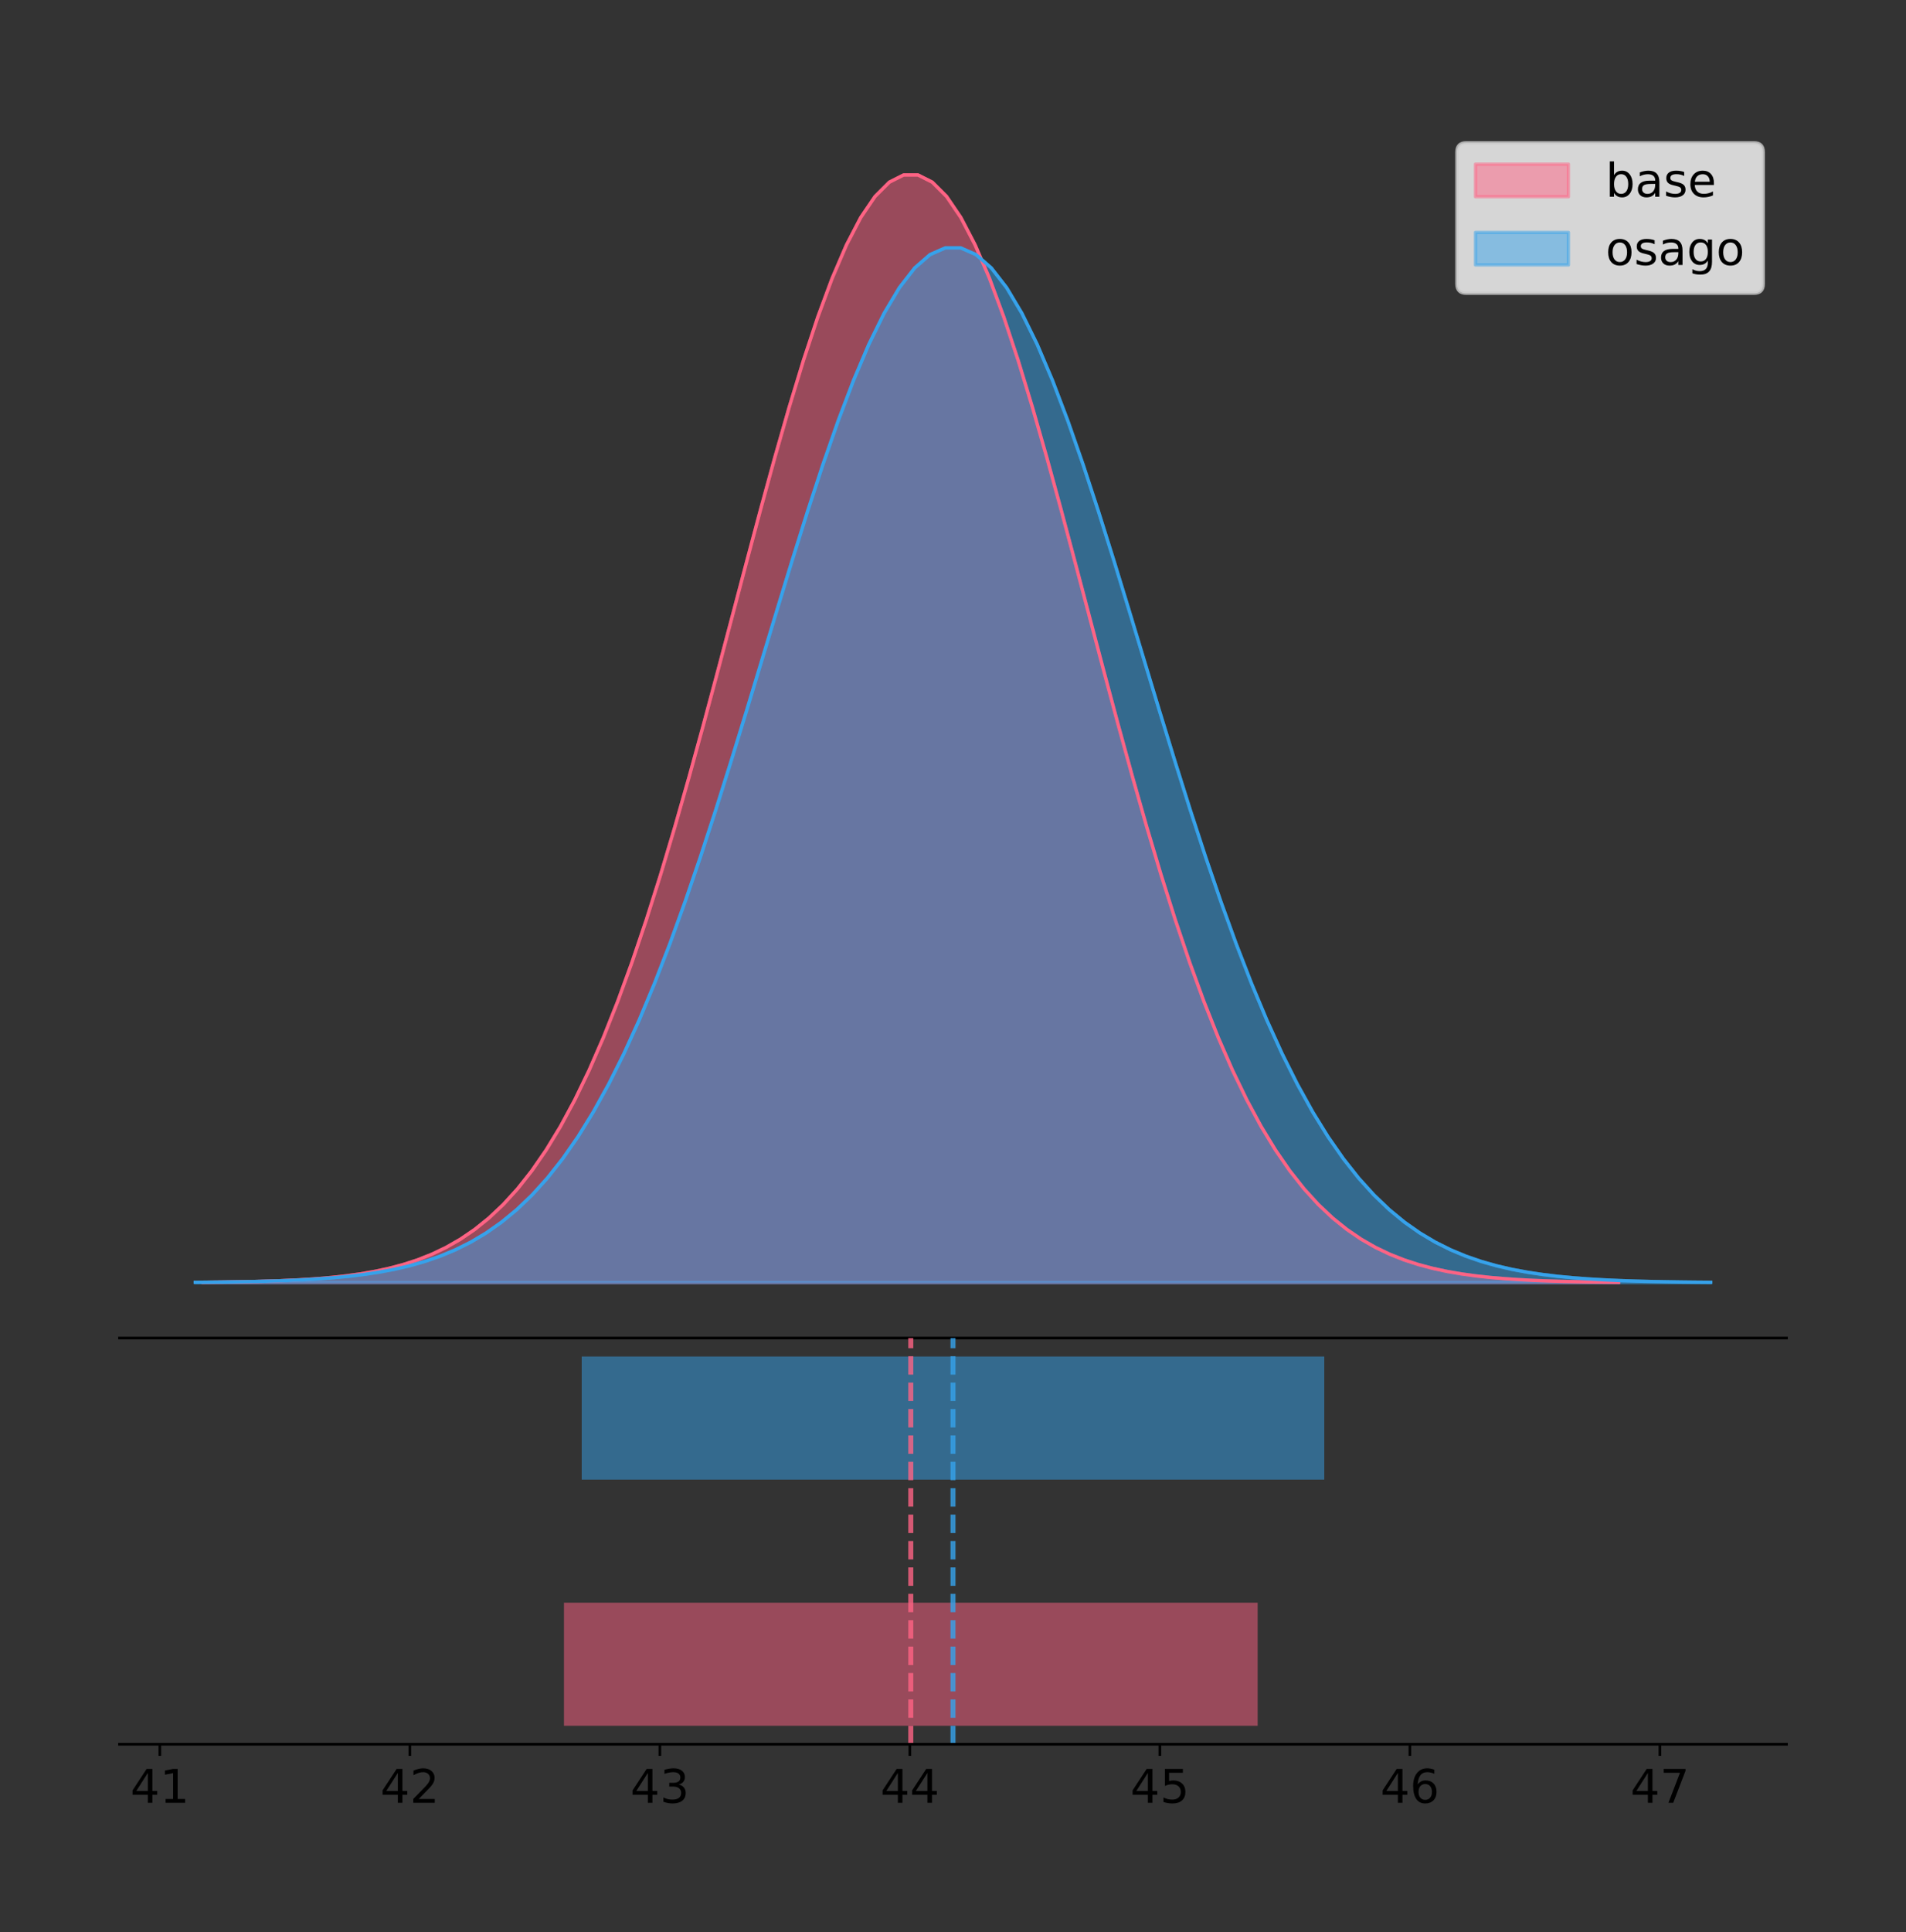 <?xml version="1.0" encoding="utf-8" standalone="no"?>
<!DOCTYPE svg PUBLIC "-//W3C//DTD SVG 1.1//EN"
  "http://www.w3.org/Graphics/SVG/1.1/DTD/svg11.dtd">
<!-- Created with matplotlib (https://matplotlib.org/) -->
<svg height="581.789pt" version="1.1" viewBox="0 0 574.2 581.789" width="574.2pt" xmlns="http://www.w3.org/2000/svg" xmlns:xlink="http://www.w3.org/1999/xlink">
 <rect x="0" y="0" width="574.2" height="581.789" fill="#333333" stroke="none"/>
 <defs>
  <style type="text/css">
*{stroke-linecap:butt;stroke-linejoin:round;}
  </style>
 </defs>
 <g id="figure_1">
  <g id="patch_1">
   <path d="M 0 581.789 
L 574.2 581.789 
L 574.2 0 
L 0 0 
z
" style="fill:none;"/>
  </g>
  <g id="axes_1">
   <g id="patch_2">
    <path d="M 36 402.93 
L 538.2 402.93 
L 538.2 36 
L 36 36 
z
" style="fill:none;"/>
   </g>
   <g id="PolyCollection_1">
    <defs>
     <path d="M 61.141 -195.538 
L 61.141 -195.65 
L 65.449 -195.692 
L 69.757 -195.749 
L 74.065 -195.825 
L 78.373 -195.925 
L 82.681 -196.058 
L 86.989 -196.23 
L 91.297 -196.455 
L 95.605 -196.744 
L 99.913 -197.115 
L 104.221 -197.585 
L 108.529 -198.179 
L 112.837 -198.923 
L 117.145 -199.848 
L 121.453 -200.99 
L 125.761 -202.39 
L 130.069 -204.093 
L 134.377 -206.151 
L 138.685 -208.617 
L 142.993 -211.552 
L 147.301 -215.017 
L 151.609 -219.078 
L 155.917 -223.801 
L 160.225 -229.25 
L 164.533 -235.488 
L 168.841 -242.572 
L 173.149 -250.552 
L 177.457 -259.468 
L 181.765 -269.344 
L 186.073 -280.192 
L 190.381 -292.002 
L 194.689 -304.744 
L 198.997 -318.365 
L 203.305 -332.786 
L 207.613 -347.901 
L 211.921 -363.58 
L 216.229 -379.667 
L 220.536 -395.98 
L 224.844 -412.318 
L 229.152 -428.462 
L 233.46 -444.18 
L 237.768 -459.23 
L 242.076 -473.372 
L 246.384 -486.366 
L 250.692 -497.987 
L 255 -508.025 
L 259.308 -516.294 
L 263.616 -522.64 
L 267.924 -526.94 
L 272.232 -529.111 
L 276.54 -529.111 
L 280.848 -526.94 
L 285.156 -522.64 
L 289.464 -516.294 
L 293.772 -508.025 
L 298.08 -497.987 
L 302.388 -486.366 
L 306.696 -473.372 
L 311.004 -459.23 
L 315.312 -444.18 
L 319.62 -428.462 
L 323.928 -412.318 
L 328.236 -395.98 
L 332.544 -379.667 
L 336.852 -363.58 
L 341.16 -347.901 
L 345.468 -332.786 
L 349.776 -318.365 
L 354.084 -304.744 
L 358.392 -292.002 
L 362.7 -280.192 
L 367.008 -269.344 
L 371.316 -259.468 
L 375.624 -250.552 
L 379.932 -242.572 
L 384.24 -235.488 
L 388.548 -229.25 
L 392.856 -223.801 
L 397.164 -219.078 
L 401.472 -215.017 
L 405.78 -211.552 
L 410.088 -208.617 
L 414.396 -206.151 
L 418.704 -204.093 
L 423.012 -202.39 
L 427.32 -200.99 
L 431.628 -199.848 
L 435.936 -198.923 
L 440.244 -198.179 
L 444.552 -197.585 
L 448.86 -197.115 
L 453.168 -196.744 
L 457.476 -196.455 
L 461.784 -196.23 
L 466.091 -196.058 
L 470.399 -195.925 
L 474.707 -195.825 
L 479.015 -195.749 
L 483.323 -195.692 
L 487.631 -195.65 
L 487.631 -195.538 
L 487.631 -195.538 
L 483.323 -195.538 
L 479.015 -195.538 
L 474.707 -195.538 
L 470.399 -195.538 
L 466.091 -195.538 
L 461.784 -195.538 
L 457.476 -195.538 
L 453.168 -195.538 
L 448.86 -195.538 
L 444.552 -195.538 
L 440.244 -195.538 
L 435.936 -195.538 
L 431.628 -195.538 
L 427.32 -195.538 
L 423.012 -195.538 
L 418.704 -195.538 
L 414.396 -195.538 
L 410.088 -195.538 
L 405.78 -195.538 
L 401.472 -195.538 
L 397.164 -195.538 
L 392.856 -195.538 
L 388.548 -195.538 
L 384.24 -195.538 
L 379.932 -195.538 
L 375.624 -195.538 
L 371.316 -195.538 
L 367.008 -195.538 
L 362.7 -195.538 
L 358.392 -195.538 
L 354.084 -195.538 
L 349.776 -195.538 
L 345.468 -195.538 
L 341.16 -195.538 
L 336.852 -195.538 
L 332.544 -195.538 
L 328.236 -195.538 
L 323.928 -195.538 
L 319.62 -195.538 
L 315.312 -195.538 
L 311.004 -195.538 
L 306.696 -195.538 
L 302.388 -195.538 
L 298.08 -195.538 
L 293.772 -195.538 
L 289.464 -195.538 
L 285.156 -195.538 
L 280.848 -195.538 
L 276.54 -195.538 
L 272.232 -195.538 
L 267.924 -195.538 
L 263.616 -195.538 
L 259.308 -195.538 
L 255 -195.538 
L 250.692 -195.538 
L 246.384 -195.538 
L 242.076 -195.538 
L 237.768 -195.538 
L 233.46 -195.538 
L 229.152 -195.538 
L 224.844 -195.538 
L 220.536 -195.538 
L 216.229 -195.538 
L 211.921 -195.538 
L 207.613 -195.538 
L 203.305 -195.538 
L 198.997 -195.538 
L 194.689 -195.538 
L 190.381 -195.538 
L 186.073 -195.538 
L 181.765 -195.538 
L 177.457 -195.538 
L 173.149 -195.538 
L 168.841 -195.538 
L 164.533 -195.538 
L 160.225 -195.538 
L 155.917 -195.538 
L 151.609 -195.538 
L 147.301 -195.538 
L 142.993 -195.538 
L 138.685 -195.538 
L 134.377 -195.538 
L 130.069 -195.538 
L 125.761 -195.538 
L 121.453 -195.538 
L 117.145 -195.538 
L 112.837 -195.538 
L 108.529 -195.538 
L 104.221 -195.538 
L 99.913 -195.538 
L 95.605 -195.538 
L 91.297 -195.538 
L 86.989 -195.538 
L 82.681 -195.538 
L 78.373 -195.538 
L 74.065 -195.538 
L 69.757 -195.538 
L 65.449 -195.538 
L 61.141 -195.538 
z
" id="m9de1283a57" style="stroke:#ff6384;stroke-opacity:0.5;"/>
    </defs>
    <g clip-path="url(#pf1cde0e4bb)">
     <use style="fill:#ff6384;fill-opacity:0.5;stroke:#ff6384;stroke-opacity:0.5;" x="0" xlink:href="#m9de1283a57" y="581.789"/>
    </g>
   </g>
   <g id="PolyCollection_2">
    <defs>
     <path d="M 58.827 -195.538 
L 58.827 -195.643 
L 63.439 -195.682 
L 68.05 -195.735 
L 72.662 -195.806 
L 77.274 -195.9 
L 81.885 -196.023 
L 86.497 -196.185 
L 91.108 -196.395 
L 95.72 -196.665 
L 100.331 -197.011 
L 104.943 -197.45 
L 109.555 -198.005 
L 114.166 -198.7 
L 118.778 -199.564 
L 123.389 -200.631 
L 128.001 -201.939 
L 132.612 -203.53 
L 137.224 -205.452 
L 141.836 -207.756 
L 146.447 -210.497 
L 151.059 -213.735 
L 155.67 -217.528 
L 160.282 -221.94 
L 164.893 -227.031 
L 169.505 -232.858 
L 174.117 -239.476 
L 178.728 -246.931 
L 183.34 -255.259 
L 187.951 -264.485 
L 192.563 -274.619 
L 197.174 -285.652 
L 201.786 -297.555 
L 206.398 -310.279 
L 211.009 -323.751 
L 215.621 -337.871 
L 220.232 -352.518 
L 224.844 -367.545 
L 229.455 -382.785 
L 234.067 -398.047 
L 238.679 -413.129 
L 243.29 -427.811 
L 247.902 -441.871 
L 252.513 -455.081 
L 257.125 -467.22 
L 261.736 -478.076 
L 266.348 -487.453 
L 270.96 -495.178 
L 275.571 -501.106 
L 280.183 -505.123 
L 284.794 -507.151 
L 289.406 -507.151 
L 294.017 -505.123 
L 298.629 -501.106 
L 303.24 -495.178 
L 307.852 -487.453 
L 312.464 -478.076 
L 317.075 -467.22 
L 321.687 -455.081 
L 326.298 -441.871 
L 330.91 -427.811 
L 335.521 -413.129 
L 340.133 -398.047 
L 344.745 -382.785 
L 349.356 -367.545 
L 353.968 -352.518 
L 358.579 -337.871 
L 363.191 -323.751 
L 367.802 -310.279 
L 372.414 -297.555 
L 377.026 -285.652 
L 381.637 -274.619 
L 386.249 -264.485 
L 390.86 -255.259 
L 395.472 -246.931 
L 400.083 -239.476 
L 404.695 -232.858 
L 409.307 -227.031 
L 413.918 -221.94 
L 418.53 -217.528 
L 423.141 -213.735 
L 427.753 -210.497 
L 432.364 -207.756 
L 436.976 -205.452 
L 441.588 -203.53 
L 446.199 -201.939 
L 450.811 -200.631 
L 455.422 -199.564 
L 460.034 -198.7 
L 464.645 -198.005 
L 469.257 -197.45 
L 473.869 -197.011 
L 478.48 -196.665 
L 483.092 -196.395 
L 487.703 -196.185 
L 492.315 -196.023 
L 496.926 -195.9 
L 501.538 -195.806 
L 506.15 -195.735 
L 510.761 -195.682 
L 515.373 -195.643 
L 515.373 -195.538 
L 515.373 -195.538 
L 510.761 -195.538 
L 506.15 -195.538 
L 501.538 -195.538 
L 496.926 -195.538 
L 492.315 -195.538 
L 487.703 -195.538 
L 483.092 -195.538 
L 478.48 -195.538 
L 473.869 -195.538 
L 469.257 -195.538 
L 464.645 -195.538 
L 460.034 -195.538 
L 455.422 -195.538 
L 450.811 -195.538 
L 446.199 -195.538 
L 441.588 -195.538 
L 436.976 -195.538 
L 432.364 -195.538 
L 427.753 -195.538 
L 423.141 -195.538 
L 418.53 -195.538 
L 413.918 -195.538 
L 409.307 -195.538 
L 404.695 -195.538 
L 400.083 -195.538 
L 395.472 -195.538 
L 390.86 -195.538 
L 386.249 -195.538 
L 381.637 -195.538 
L 377.026 -195.538 
L 372.414 -195.538 
L 367.802 -195.538 
L 363.191 -195.538 
L 358.579 -195.538 
L 353.968 -195.538 
L 349.356 -195.538 
L 344.745 -195.538 
L 340.133 -195.538 
L 335.521 -195.538 
L 330.91 -195.538 
L 326.298 -195.538 
L 321.687 -195.538 
L 317.075 -195.538 
L 312.464 -195.538 
L 307.852 -195.538 
L 303.24 -195.538 
L 298.629 -195.538 
L 294.017 -195.538 
L 289.406 -195.538 
L 284.794 -195.538 
L 280.183 -195.538 
L 275.571 -195.538 
L 270.96 -195.538 
L 266.348 -195.538 
L 261.736 -195.538 
L 257.125 -195.538 
L 252.513 -195.538 
L 247.902 -195.538 
L 243.29 -195.538 
L 238.679 -195.538 
L 234.067 -195.538 
L 229.455 -195.538 
L 224.844 -195.538 
L 220.232 -195.538 
L 215.621 -195.538 
L 211.009 -195.538 
L 206.398 -195.538 
L 201.786 -195.538 
L 197.174 -195.538 
L 192.563 -195.538 
L 187.951 -195.538 
L 183.34 -195.538 
L 178.728 -195.538 
L 174.117 -195.538 
L 169.505 -195.538 
L 164.893 -195.538 
L 160.282 -195.538 
L 155.67 -195.538 
L 151.059 -195.538 
L 146.447 -195.538 
L 141.836 -195.538 
L 137.224 -195.538 
L 132.612 -195.538 
L 128.001 -195.538 
L 123.389 -195.538 
L 118.778 -195.538 
L 114.166 -195.538 
L 109.555 -195.538 
L 104.943 -195.538 
L 100.331 -195.538 
L 95.72 -195.538 
L 91.108 -195.538 
L 86.497 -195.538 
L 81.885 -195.538 
L 77.274 -195.538 
L 72.662 -195.538 
L 68.05 -195.538 
L 63.439 -195.538 
L 58.827 -195.538 
z
" id="mcaecae5f68" style="stroke:#36a2eb;stroke-opacity:0.5;"/>
    </defs>
    <g clip-path="url(#pf1cde0e4bb)">
     <use style="fill:#36a2eb;fill-opacity:0.5;stroke:#36a2eb;stroke-opacity:0.5;" x="0" xlink:href="#mcaecae5f68" y="581.789"/>
    </g>
   </g>
   <g id="line2d_1">
    <path clip-path="url(#pf1cde0e4bb)" d="M 61.141 386.139 
L 65.449 386.097 
L 69.757 386.04 
L 74.065 385.965 
L 78.373 385.864 
L 82.681 385.732 
L 86.989 385.559 
L 91.297 385.334 
L 95.605 385.045 
L 99.913 384.675 
L 104.221 384.204 
L 108.529 383.61 
L 112.837 382.867 
L 117.145 381.941 
L 121.453 380.799 
L 125.761 379.399 
L 130.069 377.696 
L 134.377 375.639 
L 138.685 373.172 
L 142.993 370.238 
L 147.301 366.772 
L 151.609 362.711 
L 155.917 357.989 
L 160.225 352.539 
L 164.533 346.301 
L 168.841 339.217 
L 173.149 331.237 
L 177.457 322.322 
L 181.765 312.445 
L 186.073 301.597 
L 190.381 289.787 
L 194.689 277.045 
L 198.997 263.424 
L 203.305 249.004 
L 207.613 233.888 
L 211.921 218.209 
L 216.229 202.123 
L 220.536 185.809 
L 224.844 169.471 
L 229.152 153.327 
L 233.46 137.61 
L 237.768 122.559 
L 242.076 108.418 
L 246.384 95.423 
L 250.692 83.803 
L 255 73.765 
L 259.308 65.495 
L 263.616 59.15 
L 267.924 54.85 
L 272.232 52.679 
L 276.54 52.679 
L 280.848 54.85 
L 285.156 59.15 
L 289.464 65.495 
L 293.772 73.765 
L 298.08 83.803 
L 302.388 95.423 
L 306.696 108.418 
L 311.004 122.559 
L 315.312 137.61 
L 319.62 153.327 
L 323.928 169.471 
L 328.236 185.809 
L 332.544 202.123 
L 336.852 218.209 
L 341.16 233.888 
L 345.468 249.004 
L 349.776 263.424 
L 354.084 277.045 
L 358.392 289.787 
L 362.7 301.597 
L 367.008 312.445 
L 371.316 322.322 
L 375.624 331.237 
L 379.932 339.217 
L 384.24 346.301 
L 388.548 352.539 
L 392.856 357.989 
L 397.164 362.711 
L 401.472 366.772 
L 405.78 370.238 
L 410.088 373.172 
L 414.396 375.639 
L 418.704 377.696 
L 423.012 379.399 
L 427.32 380.799 
L 431.628 381.941 
L 435.936 382.867 
L 440.244 383.61 
L 444.552 384.204 
L 448.86 384.675 
L 453.168 385.045 
L 457.476 385.334 
L 461.784 385.559 
L 466.091 385.732 
L 470.399 385.864 
L 474.707 385.965 
L 479.015 386.04 
L 483.323 386.097 
L 487.631 386.139 
" style="fill:none;stroke:#ff6384;stroke-linecap:square;"/>
   </g>
   <g id="line2d_2">
    <path clip-path="url(#pf1cde0e4bb)" d="M 58.827 386.147 
L 63.439 386.107 
L 68.05 386.054 
L 72.662 385.983 
L 77.274 385.89 
L 81.885 385.766 
L 86.497 385.604 
L 91.108 385.395 
L 95.72 385.124 
L 100.331 384.779 
L 104.943 384.339 
L 109.555 383.784 
L 114.166 383.089 
L 118.778 382.225 
L 123.389 381.158 
L 128.001 379.85 
L 132.612 378.259 
L 137.224 376.337 
L 141.836 374.033 
L 146.447 371.292 
L 151.059 368.055 
L 155.67 364.261 
L 160.282 359.849 
L 164.893 354.759 
L 169.505 348.931 
L 174.117 342.313 
L 178.728 334.859 
L 183.34 326.53 
L 187.951 317.304 
L 192.563 307.17 
L 197.174 296.138 
L 201.786 284.234 
L 206.398 271.51 
L 211.009 258.039 
L 215.621 243.918 
L 220.232 229.271 
L 224.844 214.244 
L 229.455 199.005 
L 234.067 183.742 
L 238.679 168.661 
L 243.29 153.978 
L 247.902 139.918 
L 252.513 126.708 
L 257.125 114.569 
L 261.736 103.713 
L 266.348 94.336 
L 270.96 86.611 
L 275.571 80.683 
L 280.183 76.667 
L 284.794 74.638 
L 289.406 74.638 
L 294.017 76.667 
L 298.629 80.683 
L 303.24 86.611 
L 307.852 94.336 
L 312.464 103.713 
L 317.075 114.569 
L 321.687 126.708 
L 326.298 139.918 
L 330.91 153.978 
L 335.521 168.661 
L 340.133 183.742 
L 344.745 199.005 
L 349.356 214.244 
L 353.968 229.271 
L 358.579 243.918 
L 363.191 258.039 
L 367.802 271.51 
L 372.414 284.234 
L 377.026 296.138 
L 381.637 307.17 
L 386.249 317.304 
L 390.86 326.53 
L 395.472 334.859 
L 400.083 342.313 
L 404.695 348.931 
L 409.307 354.759 
L 413.918 359.849 
L 418.53 364.261 
L 423.141 368.055 
L 427.753 371.292 
L 432.364 374.033 
L 436.976 376.337 
L 441.588 378.259 
L 446.199 379.85 
L 450.811 381.158 
L 455.422 382.225 
L 460.034 383.089 
L 464.645 383.784 
L 469.257 384.339 
L 473.869 384.779 
L 478.48 385.124 
L 483.092 385.395 
L 487.703 385.604 
L 492.315 385.766 
L 496.926 385.89 
L 501.538 385.983 
L 506.15 386.054 
L 510.761 386.107 
L 515.373 386.147 
" style="fill:none;stroke:#36a2eb;stroke-linecap:square;"/>
   </g>
   <g id="patch_3">
    <path d="M 36 402.93 
L 538.2 402.93 
" style="fill:none;stroke:#000000;stroke-linecap:square;stroke-linejoin:miter;stroke-width:0.8;"/>
   </g>
   <g id="legend_1">
    <g id="patch_4">
     <path d="M 441.707 88.299 
L 528.4 88.299 
Q 531.2 88.299 531.2 85.499 
L 531.2 45.8 
Q 531.2 43 528.4 43 
L 441.707 43 
Q 438.907 43 438.907 45.8 
L 438.907 85.499 
Q 438.907 88.299 441.707 88.299 
z
" style="fill:#ffffff;opacity:0.8;stroke:#cccccc;stroke-linejoin:miter;"/>
    </g>
    <g id="patch_5">
     <path d="M 444.507 59.238 
L 472.507 59.238 
L 472.507 49.438 
L 444.507 49.438 
z
" style="fill:#ff6384;opacity:0.5;stroke:#ff6384;stroke-linejoin:miter;"/>
    </g>
    <g id="text_1">
     <!-- base -->
     <defs>
      <path d="M 48.688 27.297 
Q 48.688 37.203 44.609 42.844 
Q 40.531 48.484 33.406 48.484 
Q 26.266 48.484 22.188 42.844 
Q 18.109 37.203 18.109 27.297 
Q 18.109 17.391 22.188 11.75 
Q 26.266 6.109 33.406 6.109 
Q 40.531 6.109 44.609 11.75 
Q 48.688 17.391 48.688 27.297 
z
M 18.109 46.391 
Q 20.953 51.266 25.266 53.625 
Q 29.594 56 35.594 56 
Q 45.562 56 51.781 48.094 
Q 58.016 40.188 58.016 27.297 
Q 58.016 14.406 51.781 6.484 
Q 45.562 -1.422 35.594 -1.422 
Q 29.594 -1.422 25.266 0.953 
Q 20.953 3.328 18.109 8.203 
L 18.109 0 
L 9.078 0 
L 9.078 75.984 
L 18.109 75.984 
z
" id="DejaVuSans-98"/>
      <path d="M 34.281 27.484 
Q 23.391 27.484 19.188 25 
Q 14.984 22.516 14.984 16.5 
Q 14.984 11.719 18.141 8.906 
Q 21.297 6.109 26.703 6.109 
Q 34.188 6.109 38.703 11.406 
Q 43.219 16.703 43.219 25.484 
L 43.219 27.484 
z
M 52.203 31.203 
L 52.203 0 
L 43.219 0 
L 43.219 8.297 
Q 40.141 3.328 35.547 0.953 
Q 30.953 -1.422 24.312 -1.422 
Q 15.922 -1.422 10.953 3.297 
Q 6 8.016 6 15.922 
Q 6 25.141 12.172 29.828 
Q 18.359 34.516 30.609 34.516 
L 43.219 34.516 
L 43.219 35.406 
Q 43.219 41.609 39.141 45 
Q 35.062 48.391 27.688 48.391 
Q 23 48.391 18.547 47.266 
Q 14.109 46.141 10.016 43.891 
L 10.016 52.203 
Q 14.938 54.109 19.578 55.047 
Q 24.219 56 28.609 56 
Q 40.484 56 46.344 49.844 
Q 52.203 43.703 52.203 31.203 
z
" id="DejaVuSans-97"/>
      <path d="M 44.281 53.078 
L 44.281 44.578 
Q 40.484 46.531 36.375 47.5 
Q 32.281 48.484 27.875 48.484 
Q 21.188 48.484 17.844 46.438 
Q 14.5 44.391 14.5 40.281 
Q 14.5 37.156 16.891 35.375 
Q 19.281 33.594 26.516 31.984 
L 29.594 31.297 
Q 39.156 29.25 43.188 25.516 
Q 47.219 21.781 47.219 15.094 
Q 47.219 7.469 41.188 3.016 
Q 35.156 -1.422 24.609 -1.422 
Q 20.219 -1.422 15.453 -0.562 
Q 10.688 0.297 5.422 2 
L 5.422 11.281 
Q 10.406 8.688 15.234 7.391 
Q 20.062 6.109 24.812 6.109 
Q 31.156 6.109 34.562 8.281 
Q 37.984 10.453 37.984 14.406 
Q 37.984 18.062 35.516 20.016 
Q 33.062 21.969 24.703 23.781 
L 21.578 24.516 
Q 13.234 26.266 9.516 29.906 
Q 5.812 33.547 5.812 39.891 
Q 5.812 47.609 11.281 51.797 
Q 16.75 56 26.812 56 
Q 31.781 56 36.172 55.266 
Q 40.578 54.547 44.281 53.078 
z
" id="DejaVuSans-115"/>
      <path d="M 56.203 29.594 
L 56.203 25.203 
L 14.891 25.203 
Q 15.484 15.922 20.484 11.062 
Q 25.484 6.203 34.422 6.203 
Q 39.594 6.203 44.453 7.469 
Q 49.312 8.734 54.109 11.281 
L 54.109 2.781 
Q 49.266 0.734 44.188 -0.344 
Q 39.109 -1.422 33.891 -1.422 
Q 20.797 -1.422 13.156 6.188 
Q 5.516 13.812 5.516 26.812 
Q 5.516 40.234 12.766 48.109 
Q 20.016 56 32.328 56 
Q 43.359 56 49.781 48.891 
Q 56.203 41.797 56.203 29.594 
z
M 47.219 32.234 
Q 47.125 39.594 43.094 43.984 
Q 39.062 48.391 32.422 48.391 
Q 24.906 48.391 20.391 44.141 
Q 15.875 39.891 15.188 32.172 
z
" id="DejaVuSans-101"/>
     </defs>
     <g transform="translate(483.707 59.238)scale(0.14 -0.14)">
      <use xlink:href="#DejaVuSans-98"/>
      <use x="63.477" xlink:href="#DejaVuSans-97"/>
      <use x="124.756" xlink:href="#DejaVuSans-115"/>
      <use x="176.855" xlink:href="#DejaVuSans-101"/>
     </g>
    </g>
    <g id="patch_6">
     <path d="M 444.507 79.787 
L 472.507 79.787 
L 472.507 69.987 
L 444.507 69.987 
z
" style="fill:#36a2eb;opacity:0.5;stroke:#36a2eb;stroke-linejoin:miter;"/>
    </g>
    <g id="text_2">
     <!-- osago -->
     <defs>
      <path d="M 30.609 48.391 
Q 23.391 48.391 19.188 42.75 
Q 14.984 37.109 14.984 27.297 
Q 14.984 17.484 19.156 11.844 
Q 23.344 6.203 30.609 6.203 
Q 37.797 6.203 41.984 11.859 
Q 46.188 17.531 46.188 27.297 
Q 46.188 37.016 41.984 42.703 
Q 37.797 48.391 30.609 48.391 
z
M 30.609 56 
Q 42.328 56 49.016 48.375 
Q 55.719 40.766 55.719 27.297 
Q 55.719 13.875 49.016 6.219 
Q 42.328 -1.422 30.609 -1.422 
Q 18.844 -1.422 12.172 6.219 
Q 5.516 13.875 5.516 27.297 
Q 5.516 40.766 12.172 48.375 
Q 18.844 56 30.609 56 
z
" id="DejaVuSans-111"/>
      <path d="M 45.406 27.984 
Q 45.406 37.75 41.375 43.109 
Q 37.359 48.484 30.078 48.484 
Q 22.859 48.484 18.828 43.109 
Q 14.797 37.75 14.797 27.984 
Q 14.797 18.266 18.828 12.891 
Q 22.859 7.516 30.078 7.516 
Q 37.359 7.516 41.375 12.891 
Q 45.406 18.266 45.406 27.984 
z
M 54.391 6.781 
Q 54.391 -7.172 48.188 -13.984 
Q 42 -20.797 29.203 -20.797 
Q 24.469 -20.797 20.266 -20.094 
Q 16.062 -19.391 12.109 -17.922 
L 12.109 -9.188 
Q 16.062 -11.328 19.922 -12.344 
Q 23.781 -13.375 27.781 -13.375 
Q 36.625 -13.375 41.016 -8.766 
Q 45.406 -4.156 45.406 5.172 
L 45.406 9.625 
Q 42.625 4.781 38.281 2.391 
Q 33.938 0 27.875 0 
Q 17.828 0 11.672 7.656 
Q 5.516 15.328 5.516 27.984 
Q 5.516 40.672 11.672 48.328 
Q 17.828 56 27.875 56 
Q 33.938 56 38.281 53.609 
Q 42.625 51.219 45.406 46.391 
L 45.406 54.688 
L 54.391 54.688 
z
" id="DejaVuSans-103"/>
     </defs>
     <g transform="translate(483.707 79.787)scale(0.14 -0.14)">
      <use xlink:href="#DejaVuSans-111"/>
      <use x="61.182" xlink:href="#DejaVuSans-115"/>
      <use x="113.281" xlink:href="#DejaVuSans-97"/>
      <use x="174.561" xlink:href="#DejaVuSans-103"/>
      <use x="238.037" xlink:href="#DejaVuSans-111"/>
     </g>
    </g>
   </g>
  </g>
  <g id="axes_2">
   <g id="patch_7">
    <path d="M 36 525.24 
L 538.2 525.24 
L 538.2 402.93 
L 36 402.93 
z
" style="fill:none;"/>
   </g>
   <g id="patch_8">
    <path clip-path="url(#pdab92a0fc7)" d="M 169.896 519.68 
L 378.876 519.68 
L 378.876 482.617 
L 169.896 482.617 
z
" style="fill:#ff6384;opacity:0.5;"/>
   </g>
   <g id="patch_9">
    <path clip-path="url(#pdab92a0fc7)" d="M 175.246 445.553 
L 398.954 445.553 
L 398.954 408.49 
L 175.246 408.49 
z
" style="fill:#36a2eb;opacity:0.5;"/>
   </g>
   <g id="matplotlib.axis_1">
    <g id="xtick_1">
     <g id="line2d_3">
      <defs>
       <path d="M 0 0 
L 0 3.5 
" id="m9175f6e120" style="stroke:#000000;stroke-width:0.8;"/>
      </defs>
      <g>
       <use style="stroke:#000000;stroke-width:0.8;" x="48.153" xlink:href="#m9175f6e120" y="525.24"/>
      </g>
     </g>
     <g id="text_3">
      <!-- 41 -->
      <defs>
       <path d="M 37.797 64.312 
L 12.891 25.391 
L 37.797 25.391 
z
M 35.203 72.906 
L 47.609 72.906 
L 47.609 25.391 
L 58.016 25.391 
L 58.016 17.188 
L 47.609 17.188 
L 47.609 0 
L 37.797 0 
L 37.797 17.188 
L 4.891 17.188 
L 4.891 26.703 
z
" id="DejaVuSans-52"/>
       <path d="M 12.406 8.297 
L 28.516 8.297 
L 28.516 63.922 
L 10.984 60.406 
L 10.984 69.391 
L 28.422 72.906 
L 38.281 72.906 
L 38.281 8.297 
L 54.391 8.297 
L 54.391 0 
L 12.406 0 
z
" id="DejaVuSans-49"/>
      </defs>
      <g transform="translate(39.245 542.878)scale(0.14 -0.14)">
       <use xlink:href="#DejaVuSans-52"/>
       <use x="63.623" xlink:href="#DejaVuSans-49"/>
      </g>
     </g>
    </g>
    <g id="xtick_2">
     <g id="line2d_4">
      <g>
       <use style="stroke:#000000;stroke-width:0.8;" x="123.471" xlink:href="#m9175f6e120" y="525.24"/>
      </g>
     </g>
     <g id="text_4">
      <!-- 42 -->
      <defs>
       <path d="M 19.188 8.297 
L 53.609 8.297 
L 53.609 0 
L 7.328 0 
L 7.328 8.297 
Q 12.938 14.109 22.625 23.891 
Q 32.328 33.688 34.812 36.531 
Q 39.547 41.844 41.422 45.531 
Q 43.312 49.219 43.312 52.781 
Q 43.312 58.594 39.234 62.25 
Q 35.156 65.922 28.609 65.922 
Q 23.969 65.922 18.812 64.312 
Q 13.672 62.703 7.812 59.422 
L 7.812 69.391 
Q 13.766 71.781 18.938 73 
Q 24.125 74.219 28.422 74.219 
Q 39.75 74.219 46.484 68.547 
Q 53.219 62.891 53.219 53.422 
Q 53.219 48.922 51.531 44.891 
Q 49.859 40.875 45.406 35.406 
Q 44.188 33.984 37.641 27.219 
Q 31.109 20.453 19.188 8.297 
z
" id="DejaVuSans-50"/>
      </defs>
      <g transform="translate(114.564 542.878)scale(0.14 -0.14)">
       <use xlink:href="#DejaVuSans-52"/>
       <use x="63.623" xlink:href="#DejaVuSans-50"/>
      </g>
     </g>
    </g>
    <g id="xtick_3">
     <g id="line2d_5">
      <g>
       <use style="stroke:#000000;stroke-width:0.8;" x="198.789" xlink:href="#m9175f6e120" y="525.24"/>
      </g>
     </g>
     <g id="text_5">
      <!-- 43 -->
      <defs>
       <path d="M 40.578 39.312 
Q 47.656 37.797 51.625 33 
Q 55.609 28.219 55.609 21.188 
Q 55.609 10.406 48.188 4.484 
Q 40.766 -1.422 27.094 -1.422 
Q 22.516 -1.422 17.656 -0.516 
Q 12.797 0.391 7.625 2.203 
L 7.625 11.719 
Q 11.719 9.328 16.594 8.109 
Q 21.484 6.891 26.812 6.891 
Q 36.078 6.891 40.938 10.547 
Q 45.797 14.203 45.797 21.188 
Q 45.797 27.641 41.281 31.266 
Q 36.766 34.906 28.719 34.906 
L 20.219 34.906 
L 20.219 43.016 
L 29.109 43.016 
Q 36.375 43.016 40.234 45.922 
Q 44.094 48.828 44.094 54.297 
Q 44.094 59.906 40.109 62.906 
Q 36.141 65.922 28.719 65.922 
Q 24.656 65.922 20.016 65.031 
Q 15.375 64.156 9.812 62.312 
L 9.812 71.094 
Q 15.438 72.656 20.344 73.438 
Q 25.25 74.219 29.594 74.219 
Q 40.828 74.219 47.359 69.109 
Q 53.906 64.016 53.906 55.328 
Q 53.906 49.266 50.438 45.094 
Q 46.969 40.922 40.578 39.312 
z
" id="DejaVuSans-51"/>
      </defs>
      <g transform="translate(189.882 542.878)scale(0.14 -0.14)">
       <use xlink:href="#DejaVuSans-52"/>
       <use x="63.623" xlink:href="#DejaVuSans-51"/>
      </g>
     </g>
    </g>
    <g id="xtick_4">
     <g id="line2d_6">
      <g>
       <use style="stroke:#000000;stroke-width:0.8;" x="274.108" xlink:href="#m9175f6e120" y="525.24"/>
      </g>
     </g>
     <g id="text_6">
      <!-- 44 -->
      <g transform="translate(265.2 542.878)scale(0.14 -0.14)">
       <use xlink:href="#DejaVuSans-52"/>
       <use x="63.623" xlink:href="#DejaVuSans-52"/>
      </g>
     </g>
    </g>
    <g id="xtick_5">
     <g id="line2d_7">
      <g>
       <use style="stroke:#000000;stroke-width:0.8;" x="349.426" xlink:href="#m9175f6e120" y="525.24"/>
      </g>
     </g>
     <g id="text_7">
      <!-- 45 -->
      <defs>
       <path d="M 10.797 72.906 
L 49.516 72.906 
L 49.516 64.594 
L 19.828 64.594 
L 19.828 46.734 
Q 21.969 47.469 24.109 47.828 
Q 26.266 48.188 28.422 48.188 
Q 40.625 48.188 47.75 41.5 
Q 54.891 34.812 54.891 23.391 
Q 54.891 11.625 47.562 5.094 
Q 40.234 -1.422 26.906 -1.422 
Q 22.312 -1.422 17.547 -0.641 
Q 12.797 0.141 7.719 1.703 
L 7.719 11.625 
Q 12.109 9.234 16.797 8.062 
Q 21.484 6.891 26.703 6.891 
Q 35.156 6.891 40.078 11.328 
Q 45.016 15.766 45.016 23.391 
Q 45.016 31 40.078 35.438 
Q 35.156 39.891 26.703 39.891 
Q 22.75 39.891 18.812 39.016 
Q 14.891 38.141 10.797 36.281 
z
" id="DejaVuSans-53"/>
      </defs>
      <g transform="translate(340.518 542.878)scale(0.14 -0.14)">
       <use xlink:href="#DejaVuSans-52"/>
       <use x="63.623" xlink:href="#DejaVuSans-53"/>
      </g>
     </g>
    </g>
    <g id="xtick_6">
     <g id="line2d_8">
      <g>
       <use style="stroke:#000000;stroke-width:0.8;" x="424.744" xlink:href="#m9175f6e120" y="525.24"/>
      </g>
     </g>
     <g id="text_8">
      <!-- 46 -->
      <defs>
       <path d="M 33.016 40.375 
Q 26.375 40.375 22.484 35.828 
Q 18.609 31.297 18.609 23.391 
Q 18.609 15.531 22.484 10.953 
Q 26.375 6.391 33.016 6.391 
Q 39.656 6.391 43.531 10.953 
Q 47.406 15.531 47.406 23.391 
Q 47.406 31.297 43.531 35.828 
Q 39.656 40.375 33.016 40.375 
z
M 52.594 71.297 
L 52.594 62.312 
Q 48.875 64.062 45.094 64.984 
Q 41.312 65.922 37.594 65.922 
Q 27.828 65.922 22.672 59.328 
Q 17.531 52.734 16.797 39.406 
Q 19.672 43.656 24.016 45.922 
Q 28.375 48.188 33.594 48.188 
Q 44.578 48.188 50.953 41.516 
Q 57.328 34.859 57.328 23.391 
Q 57.328 12.156 50.688 5.359 
Q 44.047 -1.422 33.016 -1.422 
Q 20.359 -1.422 13.672 8.266 
Q 6.984 17.969 6.984 36.375 
Q 6.984 53.656 15.188 63.938 
Q 23.391 74.219 37.203 74.219 
Q 40.922 74.219 44.703 73.484 
Q 48.484 72.75 52.594 71.297 
z
" id="DejaVuSans-54"/>
      </defs>
      <g transform="translate(415.837 542.878)scale(0.14 -0.14)">
       <use xlink:href="#DejaVuSans-52"/>
       <use x="63.623" xlink:href="#DejaVuSans-54"/>
      </g>
     </g>
    </g>
    <g id="xtick_7">
     <g id="line2d_9">
      <g>
       <use style="stroke:#000000;stroke-width:0.8;" x="500.062" xlink:href="#m9175f6e120" y="525.24"/>
      </g>
     </g>
     <g id="text_9">
      <!-- 47 -->
      <defs>
       <path d="M 8.203 72.906 
L 55.078 72.906 
L 55.078 68.703 
L 28.609 0 
L 18.312 0 
L 43.219 64.594 
L 8.203 64.594 
z
" id="DejaVuSans-55"/>
      </defs>
      <g transform="translate(491.155 542.878)scale(0.14 -0.14)">
       <use xlink:href="#DejaVuSans-52"/>
       <use x="63.623" xlink:href="#DejaVuSans-55"/>
      </g>
     </g>
    </g>
   </g>
   <g id="line2d_10">
    <path clip-path="url(#pdab92a0fc7)" d="M 274.386 525.24 
L 274.386 402.93 
" style="fill:none;stroke:#ff6384;stroke-dasharray:5.55,2.4;stroke-dashoffset:0;stroke-opacity:0.8;stroke-width:1.5;"/>
   </g>
   <g id="line2d_11">
    <path clip-path="url(#pdab92a0fc7)" d="M 287.1 525.24 
L 287.1 402.93 
" style="fill:none;stroke:#36a2eb;stroke-dasharray:5.55,2.4;stroke-dashoffset:0;stroke-opacity:0.8;stroke-width:1.5;"/>
   </g>
   <g id="patch_10">
    <path d="M 36 525.24 
L 538.2 525.24 
" style="fill:none;stroke:#000000;stroke-linecap:square;stroke-linejoin:miter;stroke-width:0.8;"/>
   </g>
  </g>
 </g>
 <defs>
  <clipPath id="pf1cde0e4bb">
   <rect height="366.93" width="502.2" x="36" y="36"/>
  </clipPath>
  <clipPath id="pdab92a0fc7">
   <rect height="122.31" width="502.2" x="36" y="402.93"/>
  </clipPath>
 </defs>
</svg>
